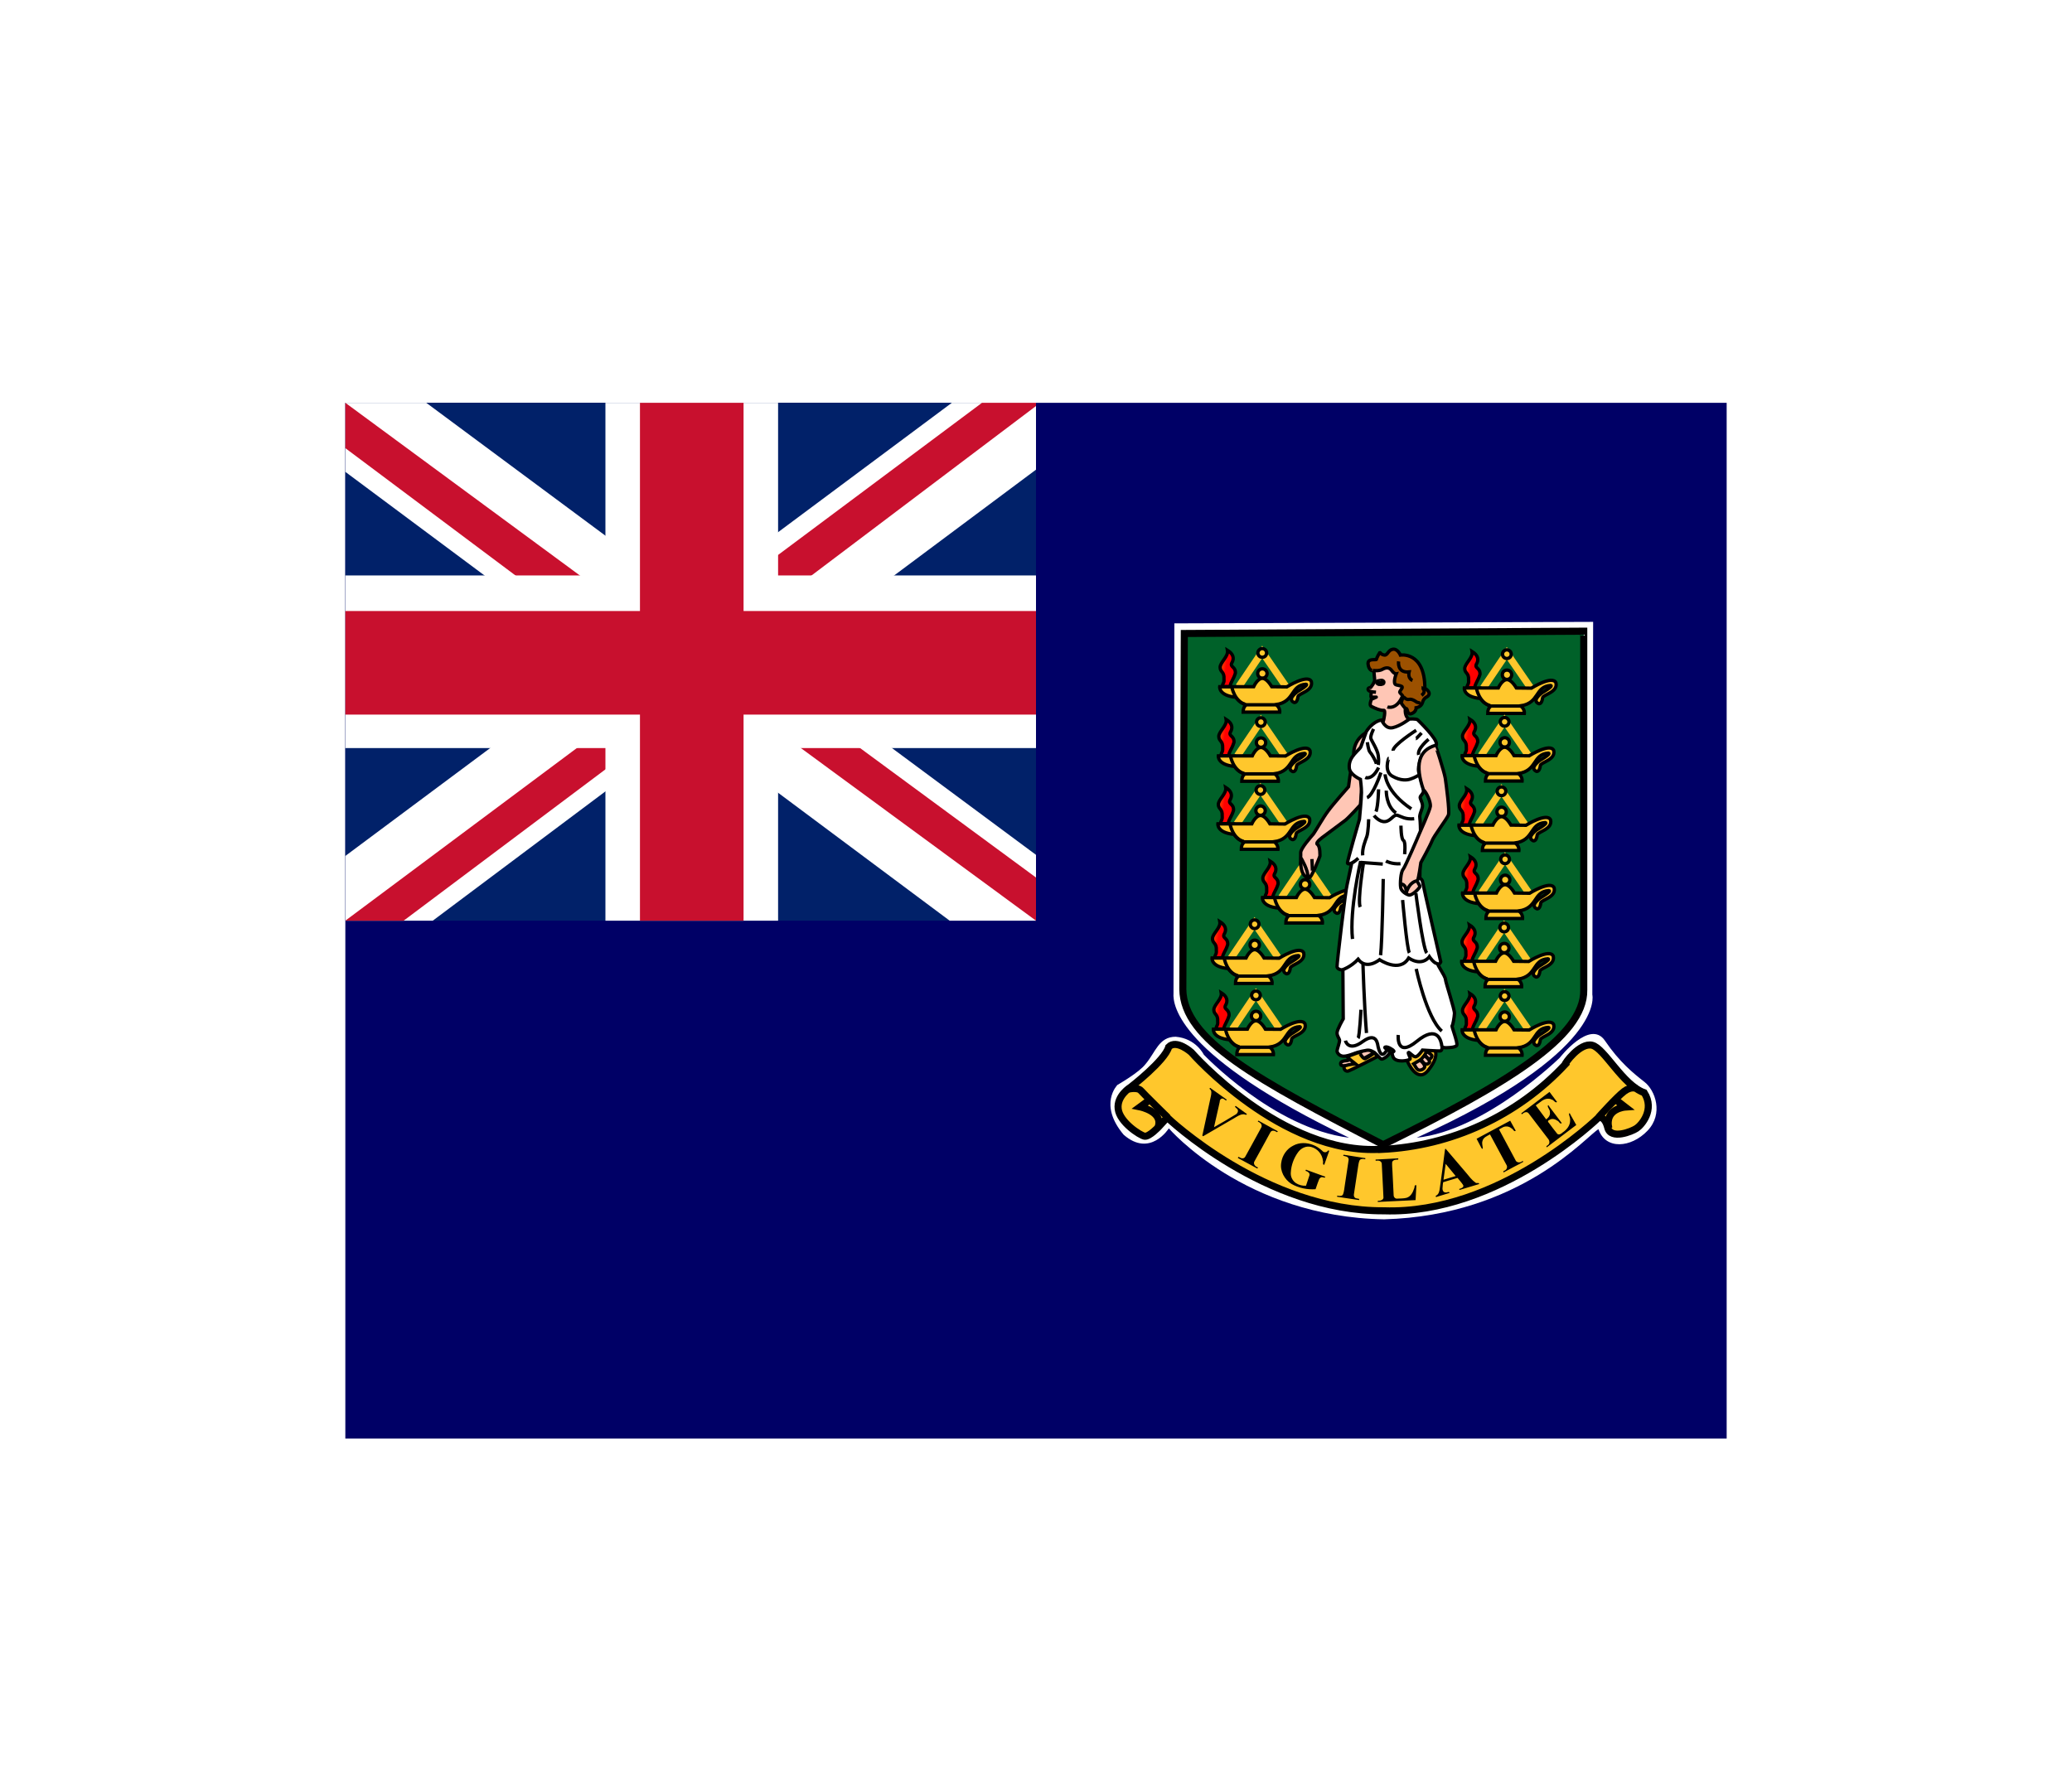 <svg width="36" height="31" viewBox="0 0 36 31" fill="none" xmlns="http://www.w3.org/2000/svg">
<g filter="url(#filter0_d_336_33274)">
<g clip-path="url(#clip0_336_33274)">
<path d="M6 3H30V21H6V3Z" fill="#000066"/>
<path d="M6 3H18V12H6V3Z" fill="#012169"/>
<path d="M7.406 3L11.981 6.394L16.538 3H18V4.162L13.5 7.519L18 10.856V12H16.5L12 8.644L7.519 12H6V10.875L10.481 7.537L6 4.2V3H7.406Z" fill="white"/>
<path d="M13.95 8.269L18 11.25V12L12.919 8.269H13.95ZM10.5 8.644L10.613 9.3L7.013 12H6L10.5 8.644ZM18 3V3.056L13.331 6.581L13.369 5.756L17.062 3H18ZM6 3L10.481 6.3H9.356L6 3.788V3Z" fill="#C8102E"/>
<path d="M10.519 3V12H13.519V3H10.519ZM6 6V9H18V6H6Z" fill="white"/>
<path d="M6 6.619V8.419H18V6.619H6ZM11.119 3V12H12.919V3H11.119Z" fill="#C8102E"/>
<path d="M20.404 6.833L27.68 6.807L27.666 13.287C27.666 13.287 27.922 14.275 24.614 15.772C25.803 15.65 27.099 14.383 27.099 14.383C27.099 14.383 27.625 13.706 27.884 14.084C28.14 14.461 28.381 14.653 28.57 14.801C28.759 14.947 28.907 15.354 28.625 15.65C28.34 15.949 27.895 15.987 27.773 15.624C27.584 15.72 26.425 17.123 24.048 17.19C21.63 17.15 20.308 15.609 20.308 15.609C20.308 15.609 19.985 16.124 19.523 15.72C19.078 15.191 19.415 14.854 19.415 14.854C19.415 14.854 19.793 14.639 19.904 14.491C20.078 14.287 20.133 14.017 20.427 14.017C20.781 14.046 20.915 14.328 20.915 14.328C20.915 14.328 22.13 15.609 23.44 15.772C20.485 14.354 20.374 13.476 20.389 13.261L20.404 6.836V6.833Z" fill="white"/>
<path d="M20.577 7.009L27.517 6.969V13.205C27.531 14.019 26.165 14.841 24.032 15.893C21.832 14.76 20.562 14.071 20.551 13.191L20.577 7.009V7.009Z" fill="#006129" stroke="black" stroke-width="0.123"/>
<path d="M21.523 7.932L21.93 7.33L22.346 7.935" stroke="#FFC72C" stroke-width="0.123"/>
<path d="M22.015 7.704C22.015 7.726 22.006 7.747 21.991 7.762C21.975 7.777 21.955 7.786 21.933 7.786C21.911 7.786 21.891 7.777 21.875 7.762C21.86 7.747 21.852 7.726 21.852 7.704C21.852 7.683 21.86 7.662 21.875 7.647C21.891 7.632 21.911 7.623 21.933 7.623C21.955 7.623 21.975 7.632 21.991 7.647C22.006 7.662 22.015 7.683 22.015 7.704V7.704Z" fill="#FFC72C" stroke="black" stroke-width="0.058"/>
<path d="M21.599 8.376H22.235C22.235 8.376 22.244 8.295 22.168 8.245C22.502 8.199 22.415 7.908 22.691 7.891C22.749 7.899 22.546 8.016 22.546 8.016C22.546 8.016 22.38 8.132 22.459 8.193C22.517 8.242 22.546 8.164 22.552 8.106C22.561 8.048 22.822 8.01 22.784 7.844C22.723 7.708 22.357 7.937 22.357 7.937L22.096 7.934C22.078 7.905 22.008 7.789 21.933 7.789C21.846 7.789 21.782 7.934 21.782 7.934H21.192C21.192 7.934 21.171 8.088 21.471 8.117C21.538 8.205 21.59 8.228 21.651 8.251C21.61 8.283 21.599 8.324 21.599 8.376V8.376ZM21.645 8.248H22.174Z" fill="#FFC72C"/>
<path d="M21.645 8.248H22.174M21.599 8.376H22.235C22.235 8.376 22.244 8.295 22.168 8.245C22.502 8.199 22.415 7.908 22.691 7.891C22.749 7.899 22.546 8.016 22.546 8.016C22.546 8.016 22.38 8.132 22.459 8.193C22.517 8.242 22.546 8.164 22.552 8.106C22.561 8.048 22.822 8.01 22.784 7.844C22.723 7.708 22.357 7.937 22.357 7.937L22.096 7.934C22.078 7.905 22.008 7.789 21.933 7.789C21.846 7.789 21.782 7.934 21.782 7.934H21.192C21.192 7.934 21.171 8.088 21.471 8.117C21.538 8.205 21.59 8.228 21.651 8.251C21.61 8.283 21.599 8.324 21.599 8.376V8.376Z" stroke="black" stroke-width="0.058"/>
<path d="M21.402 7.938C21.402 7.938 21.443 8.185 21.641 8.243Z" fill="#FFC72C"/>
<path d="M21.402 7.938C21.402 7.938 21.443 8.185 21.641 8.243" stroke="black" stroke-width="0.058"/>
<path d="M21.371 7.931C21.388 7.838 21.426 7.821 21.464 7.699C21.47 7.583 21.371 7.597 21.4 7.525C21.452 7.44 21.426 7.362 21.327 7.301C21.347 7.408 21.199 7.51 21.199 7.597C21.199 7.684 21.275 7.667 21.266 7.801C21.272 7.876 21.246 7.859 21.237 7.931H21.371Z" fill="url(#paint0_linear_336_33274)" stroke="black" stroke-width="0.058"/>
<path d="M22.007 7.347C22.007 7.367 21.999 7.386 21.985 7.401C21.97 7.415 21.951 7.423 21.931 7.423C21.911 7.423 21.892 7.415 21.878 7.401C21.863 7.386 21.855 7.367 21.855 7.347C21.855 7.327 21.863 7.308 21.878 7.294C21.892 7.279 21.911 7.271 21.931 7.271C21.951 7.271 21.97 7.279 21.985 7.294C21.999 7.308 22.007 7.327 22.007 7.347V7.347Z" fill="#FFC72C" stroke="black" stroke-width="0.058"/>
<path d="M21.5 9.133L21.907 8.531L22.322 9.136" stroke="#FFC72C" stroke-width="0.123"/>
<path d="M21.991 8.906C21.991 8.927 21.982 8.948 21.967 8.963C21.952 8.979 21.931 8.987 21.91 8.987C21.888 8.987 21.867 8.979 21.852 8.963C21.837 8.948 21.828 8.927 21.828 8.906C21.828 8.884 21.837 8.863 21.852 8.848C21.867 8.833 21.888 8.824 21.91 8.824C21.931 8.824 21.952 8.833 21.967 8.848C21.982 8.863 21.991 8.884 21.991 8.906V8.906Z" fill="#FFC72C" stroke="black" stroke-width="0.058"/>
<path d="M21.575 9.577H22.212C22.212 9.577 22.22 9.496 22.145 9.447C22.479 9.4 22.392 9.109 22.668 9.092C22.726 9.101 22.523 9.217 22.523 9.217C22.523 9.217 22.357 9.333 22.435 9.394C22.494 9.444 22.523 9.365 22.528 9.307C22.537 9.249 22.799 9.211 22.761 9.045C22.7 8.909 22.334 9.138 22.334 9.138L22.072 9.136C22.055 9.106 21.985 8.99 21.909 8.99C21.822 8.99 21.758 9.136 21.758 9.136H21.168C21.168 9.136 21.148 9.29 21.447 9.319C21.514 9.406 21.566 9.429 21.627 9.452C21.587 9.484 21.575 9.525 21.575 9.577V9.577ZM21.622 9.449H22.151Z" fill="#FFC72C"/>
<path d="M21.622 9.449H22.151M21.575 9.577H22.212C22.212 9.577 22.22 9.496 22.145 9.447C22.479 9.4 22.392 9.109 22.668 9.092C22.726 9.101 22.523 9.217 22.523 9.217C22.523 9.217 22.357 9.333 22.435 9.394C22.494 9.444 22.523 9.365 22.528 9.307C22.537 9.249 22.799 9.211 22.761 9.045C22.7 8.909 22.334 9.138 22.334 9.138L22.072 9.136C22.055 9.106 21.985 8.99 21.909 8.99C21.822 8.99 21.758 9.136 21.758 9.136H21.168C21.168 9.136 21.148 9.29 21.447 9.319C21.514 9.406 21.566 9.429 21.627 9.452C21.587 9.484 21.575 9.525 21.575 9.577V9.577Z" stroke="black" stroke-width="0.058"/>
<path d="M21.379 9.139C21.379 9.139 21.42 9.386 21.617 9.444Z" fill="#FFC72C"/>
<path d="M21.379 9.139C21.379 9.139 21.42 9.386 21.617 9.444" stroke="black" stroke-width="0.058"/>
<path d="M21.347 9.133C21.365 9.04 21.402 9.022 21.44 8.9C21.446 8.784 21.347 8.798 21.376 8.726C21.429 8.641 21.402 8.563 21.304 8.502C21.324 8.609 21.176 8.711 21.176 8.798C21.176 8.886 21.251 8.868 21.243 9.002C21.248 9.077 21.222 9.06 21.214 9.133H21.347Z" fill="url(#paint1_linear_336_33274)" stroke="black" stroke-width="0.058"/>
<path d="M21.983 8.548C21.983 8.568 21.975 8.588 21.961 8.602C21.947 8.616 21.928 8.624 21.908 8.624C21.888 8.624 21.868 8.616 21.854 8.602C21.84 8.588 21.832 8.568 21.832 8.548C21.832 8.528 21.84 8.509 21.854 8.495C21.868 8.481 21.888 8.473 21.908 8.473C21.928 8.473 21.947 8.481 21.961 8.495C21.975 8.509 21.983 8.528 21.983 8.548V8.548Z" fill="#FFC72C" stroke="black" stroke-width="0.058"/>
<path d="M21.492 10.315L21.899 9.713L22.315 10.317" stroke="#FFC72C" stroke-width="0.123"/>
<path d="M21.983 10.087C21.983 10.109 21.975 10.13 21.959 10.145C21.944 10.16 21.923 10.169 21.902 10.169C21.88 10.169 21.859 10.16 21.844 10.145C21.829 10.13 21.82 10.109 21.82 10.087C21.82 10.066 21.829 10.045 21.844 10.03C21.859 10.014 21.88 10.006 21.902 10.006C21.923 10.006 21.944 10.014 21.959 10.03C21.975 10.045 21.983 10.066 21.983 10.087V10.087Z" fill="#FFC72C" stroke="black" stroke-width="0.058"/>
<path d="M21.567 10.759H22.204C22.204 10.759 22.212 10.678 22.137 10.628C22.471 10.582 22.384 10.291 22.66 10.274C22.718 10.282 22.515 10.399 22.515 10.399C22.515 10.399 22.349 10.515 22.427 10.576C22.486 10.625 22.515 10.547 22.52 10.489C22.529 10.431 22.791 10.393 22.753 10.227C22.692 10.091 22.326 10.32 22.326 10.32L22.064 10.317C22.047 10.288 21.977 10.172 21.901 10.172C21.814 10.172 21.75 10.317 21.75 10.317H21.16C21.16 10.317 21.14 10.471 21.439 10.5C21.506 10.588 21.559 10.611 21.62 10.634C21.579 10.666 21.567 10.707 21.567 10.759V10.759ZM21.614 10.631H22.143Z" fill="#FFC72C"/>
<path d="M21.614 10.631H22.143M21.567 10.759H22.204C22.204 10.759 22.212 10.678 22.137 10.628C22.471 10.582 22.384 10.291 22.66 10.274C22.718 10.282 22.515 10.399 22.515 10.399C22.515 10.399 22.349 10.515 22.427 10.576C22.486 10.625 22.515 10.547 22.52 10.489C22.529 10.431 22.791 10.393 22.753 10.227C22.692 10.091 22.326 10.32 22.326 10.32L22.064 10.317C22.047 10.288 21.977 10.172 21.901 10.172C21.814 10.172 21.75 10.317 21.75 10.317H21.16C21.16 10.317 21.14 10.471 21.439 10.5C21.506 10.588 21.559 10.611 21.62 10.634C21.579 10.666 21.567 10.707 21.567 10.759V10.759Z" stroke="black" stroke-width="0.058"/>
<path d="M21.371 10.32C21.371 10.32 21.412 10.568 21.61 10.626Z" fill="#FFC72C"/>
<path d="M21.371 10.32C21.371 10.32 21.412 10.568 21.61 10.626" stroke="black" stroke-width="0.058"/>
<path d="M21.339 10.314C21.357 10.221 21.395 10.204 21.432 10.082C21.438 9.965 21.339 9.98 21.369 9.907C21.421 9.823 21.395 9.745 21.296 9.684C21.316 9.791 21.168 9.893 21.168 9.98C21.168 10.067 21.244 10.05 21.235 10.183C21.241 10.259 21.215 10.242 21.206 10.314H21.339Z" fill="url(#paint2_linear_336_33274)" stroke="black" stroke-width="0.058"/>
<path d="M21.976 9.73C21.976 9.75 21.968 9.769 21.953 9.783C21.939 9.798 21.92 9.806 21.9 9.806C21.88 9.806 21.861 9.798 21.846 9.783C21.832 9.769 21.824 9.75 21.824 9.73C21.824 9.71 21.832 9.691 21.846 9.676C21.861 9.662 21.88 9.654 21.9 9.654C21.92 9.654 21.939 9.662 21.953 9.676C21.968 9.691 21.976 9.71 21.976 9.73V9.73Z" fill="#FFC72C" stroke="black" stroke-width="0.058"/>
<path d="M22.266 11.596L22.672 10.994L23.088 11.599" stroke="#FFC72C" stroke-width="0.123"/>
<path d="M22.757 11.369C22.757 11.39 22.748 11.411 22.733 11.426C22.718 11.441 22.697 11.45 22.675 11.45C22.654 11.45 22.633 11.441 22.618 11.426C22.602 11.411 22.594 11.39 22.594 11.369C22.594 11.347 22.602 11.326 22.618 11.311C22.633 11.296 22.654 11.287 22.675 11.287C22.697 11.287 22.718 11.296 22.733 11.311C22.748 11.326 22.757 11.347 22.757 11.369V11.369Z" fill="#FFC72C" stroke="black" stroke-width="0.058"/>
<path d="M22.341 12.04H22.977C22.977 12.04 22.986 11.959 22.91 11.909C23.245 11.863 23.157 11.572 23.433 11.555C23.492 11.564 23.288 11.68 23.288 11.68C23.288 11.68 23.122 11.796 23.201 11.857C23.259 11.906 23.288 11.828 23.294 11.77C23.303 11.712 23.564 11.674 23.526 11.508C23.465 11.372 23.099 11.601 23.099 11.601L22.838 11.598C22.82 11.569 22.75 11.453 22.675 11.453C22.588 11.453 22.524 11.598 22.524 11.598H21.934C21.934 11.598 21.913 11.752 22.213 11.781C22.28 11.869 22.332 11.892 22.393 11.915C22.352 11.947 22.341 11.988 22.341 12.04V12.04ZM22.387 11.912H22.916Z" fill="#FFC72C"/>
<path d="M22.387 11.912H22.916M22.341 12.04H22.977C22.977 12.04 22.986 11.959 22.91 11.909C23.245 11.863 23.157 11.572 23.433 11.555C23.492 11.564 23.288 11.68 23.288 11.68C23.288 11.68 23.122 11.796 23.201 11.857C23.259 11.906 23.288 11.828 23.294 11.77C23.303 11.712 23.564 11.674 23.526 11.508C23.465 11.372 23.099 11.601 23.099 11.601L22.838 11.598C22.82 11.569 22.75 11.453 22.675 11.453C22.588 11.453 22.524 11.598 22.524 11.598H21.934C21.934 11.598 21.913 11.752 22.213 11.781C22.28 11.869 22.332 11.892 22.393 11.915C22.352 11.947 22.341 11.988 22.341 12.04V12.04Z" stroke="black" stroke-width="0.058"/>
<path d="M22.145 11.602C22.145 11.602 22.185 11.849 22.383 11.907Z" fill="#FFC72C"/>
<path d="M22.145 11.602C22.145 11.602 22.185 11.849 22.383 11.907" stroke="black" stroke-width="0.058"/>
<path d="M22.113 11.595C22.13 11.502 22.168 11.485 22.206 11.363C22.212 11.247 22.113 11.261 22.142 11.189C22.194 11.104 22.168 11.026 22.069 10.965C22.09 11.072 21.941 11.174 21.941 11.261C21.941 11.348 22.017 11.331 22.008 11.465C22.014 11.54 21.988 11.523 21.979 11.595H22.113Z" fill="url(#paint3_linear_336_33274)" stroke="black" stroke-width="0.058"/>
<path d="M22.749 11.011C22.749 11.031 22.741 11.05 22.727 11.065C22.713 11.079 22.693 11.087 22.673 11.087C22.653 11.087 22.634 11.079 22.62 11.065C22.606 11.05 22.598 11.031 22.598 11.011C22.598 10.991 22.606 10.972 22.62 10.958C22.634 10.944 22.653 10.935 22.673 10.935C22.693 10.935 22.713 10.944 22.727 10.958C22.741 10.972 22.749 10.991 22.749 11.011V11.011Z" fill="#FFC72C" stroke="black" stroke-width="0.058"/>
<path d="M21.391 12.646L21.797 12.045L22.213 12.649" stroke="#FFC72C" stroke-width="0.123"/>
<path d="M21.882 12.419C21.882 12.441 21.873 12.462 21.858 12.477C21.843 12.492 21.822 12.501 21.8 12.501C21.779 12.501 21.758 12.492 21.743 12.477C21.727 12.462 21.719 12.441 21.719 12.419C21.719 12.398 21.727 12.377 21.743 12.362C21.758 12.347 21.779 12.338 21.8 12.338C21.822 12.338 21.843 12.347 21.858 12.362C21.873 12.377 21.882 12.398 21.882 12.419V12.419Z" fill="#FFC72C" stroke="black" stroke-width="0.058"/>
<path d="M21.466 13.091H22.102C22.102 13.091 22.111 13.01 22.035 12.96C22.37 12.914 22.282 12.623 22.558 12.606C22.617 12.614 22.413 12.731 22.413 12.731C22.413 12.731 22.247 12.847 22.326 12.908C22.384 12.957 22.413 12.879 22.419 12.821C22.428 12.763 22.689 12.725 22.651 12.559C22.59 12.422 22.224 12.652 22.224 12.652L21.963 12.649C21.945 12.62 21.875 12.504 21.8 12.504C21.713 12.504 21.649 12.649 21.649 12.649H21.059C21.059 12.649 21.038 12.803 21.338 12.832C21.405 12.919 21.457 12.943 21.518 12.966C21.477 12.998 21.466 13.039 21.466 13.091V13.091ZM21.512 12.963H22.041Z" fill="#FFC72C"/>
<path d="M21.512 12.963H22.041M21.466 13.091H22.102C22.102 13.091 22.111 13.01 22.035 12.96C22.37 12.914 22.282 12.623 22.558 12.606C22.617 12.614 22.413 12.731 22.413 12.731C22.413 12.731 22.247 12.847 22.326 12.908C22.384 12.957 22.413 12.879 22.419 12.821C22.428 12.763 22.689 12.725 22.651 12.559C22.59 12.422 22.224 12.652 22.224 12.652L21.963 12.649C21.945 12.62 21.875 12.504 21.8 12.504C21.713 12.504 21.649 12.649 21.649 12.649H21.059C21.059 12.649 21.038 12.803 21.338 12.832C21.405 12.919 21.457 12.943 21.518 12.966C21.477 12.998 21.466 13.039 21.466 13.091V13.091Z" stroke="black" stroke-width="0.058"/>
<path d="M21.27 12.652C21.27 12.652 21.31 12.9 21.508 12.958Z" fill="#FFC72C"/>
<path d="M21.27 12.652C21.27 12.652 21.31 12.9 21.508 12.958" stroke="black" stroke-width="0.058"/>
<path d="M21.238 12.646C21.255 12.553 21.293 12.536 21.331 12.414C21.337 12.297 21.238 12.312 21.267 12.239C21.319 12.155 21.293 12.077 21.194 12.016C21.215 12.123 21.066 12.225 21.066 12.312C21.066 12.399 21.142 12.382 21.133 12.515C21.139 12.591 21.113 12.574 21.104 12.646H21.238Z" fill="url(#paint4_linear_336_33274)" stroke="black" stroke-width="0.058"/>
<path d="M21.874 12.062C21.874 12.082 21.866 12.101 21.852 12.115C21.838 12.13 21.818 12.138 21.798 12.138C21.778 12.138 21.759 12.13 21.745 12.115C21.731 12.101 21.723 12.082 21.723 12.062C21.723 12.042 21.731 12.023 21.745 12.008C21.759 11.994 21.778 11.986 21.798 11.986C21.818 11.986 21.838 11.994 21.852 12.008C21.866 12.023 21.874 12.042 21.874 12.062V12.062Z" fill="#FFC72C" stroke="black" stroke-width="0.058"/>
<path d="M21.414 13.883L21.821 13.281L22.236 13.886" stroke="#FFC72C" stroke-width="0.123"/>
<path d="M21.905 13.656C21.905 13.677 21.896 13.698 21.881 13.713C21.866 13.729 21.845 13.737 21.824 13.737C21.802 13.737 21.781 13.729 21.766 13.713C21.751 13.698 21.742 13.677 21.742 13.656C21.742 13.634 21.751 13.613 21.766 13.598C21.781 13.583 21.802 13.574 21.824 13.574C21.845 13.574 21.866 13.583 21.881 13.598C21.896 13.613 21.905 13.634 21.905 13.656V13.656Z" fill="#FFC72C" stroke="black" stroke-width="0.058"/>
<path d="M21.489 14.327H22.126C22.126 14.327 22.134 14.246 22.059 14.197C22.393 14.15 22.306 13.859 22.582 13.842C22.64 13.851 22.437 13.967 22.437 13.967C22.437 13.967 22.271 14.083 22.349 14.144C22.407 14.194 22.437 14.115 22.442 14.057C22.451 13.999 22.713 13.961 22.675 13.796C22.614 13.659 22.248 13.888 22.248 13.888L21.986 13.886C21.969 13.857 21.899 13.74 21.823 13.74C21.736 13.74 21.672 13.886 21.672 13.886H21.082C21.082 13.886 21.062 14.04 21.361 14.069C21.428 14.156 21.48 14.179 21.541 14.202C21.501 14.234 21.489 14.275 21.489 14.327V14.327ZM21.536 14.199H22.065Z" fill="#FFC72C"/>
<path d="M21.536 14.199H22.065M21.489 14.327H22.126C22.126 14.327 22.134 14.246 22.059 14.197C22.393 14.15 22.306 13.859 22.582 13.842C22.64 13.851 22.437 13.967 22.437 13.967C22.437 13.967 22.271 14.083 22.349 14.144C22.407 14.194 22.437 14.115 22.442 14.057C22.451 13.999 22.713 13.961 22.675 13.796C22.614 13.659 22.248 13.888 22.248 13.888L21.986 13.886C21.969 13.857 21.899 13.74 21.823 13.74C21.736 13.74 21.672 13.886 21.672 13.886H21.082C21.082 13.886 21.062 14.04 21.361 14.069C21.428 14.156 21.48 14.179 21.541 14.202C21.501 14.234 21.489 14.275 21.489 14.327V14.327Z" stroke="black" stroke-width="0.058"/>
<path d="M21.293 13.889C21.293 13.889 21.334 14.136 21.532 14.194Z" fill="#FFC72C"/>
<path d="M21.293 13.889C21.293 13.889 21.334 14.136 21.532 14.194" stroke="black" stroke-width="0.058"/>
<path d="M21.261 13.883C21.279 13.79 21.317 13.772 21.354 13.65C21.36 13.534 21.261 13.548 21.29 13.476C21.343 13.391 21.317 13.313 21.218 13.252C21.238 13.36 21.09 13.461 21.09 13.548C21.09 13.636 21.165 13.618 21.157 13.752C21.163 13.827 21.136 13.81 21.128 13.883H21.261Z" fill="url(#paint5_linear_336_33274)" stroke="black" stroke-width="0.058"/>
<path d="M21.897 13.298C21.897 13.318 21.889 13.338 21.875 13.352C21.861 13.366 21.842 13.374 21.822 13.374C21.802 13.374 21.782 13.366 21.768 13.352C21.754 13.338 21.746 13.318 21.746 13.298C21.746 13.278 21.754 13.259 21.768 13.245C21.782 13.231 21.802 13.223 21.822 13.223C21.842 13.223 21.861 13.231 21.875 13.245C21.889 13.259 21.897 13.278 21.897 13.298V13.298Z" fill="#FFC72C" stroke="black" stroke-width="0.058"/>
<path d="M25.773 7.953L26.18 7.352L26.596 7.956" stroke="#FFC72C" stroke-width="0.123"/>
<path d="M26.265 7.726C26.265 7.748 26.256 7.768 26.241 7.784C26.225 7.799 26.205 7.807 26.183 7.807C26.161 7.807 26.141 7.799 26.125 7.784C26.11 7.768 26.102 7.748 26.102 7.726C26.102 7.704 26.11 7.684 26.125 7.668C26.141 7.653 26.161 7.645 26.183 7.645C26.205 7.645 26.225 7.653 26.241 7.668C26.256 7.684 26.265 7.704 26.265 7.726V7.726Z" fill="#FFC72C" stroke="black" stroke-width="0.058"/>
<path d="M25.849 8.398H26.485C26.485 8.398 26.494 8.316 26.418 8.267C26.752 8.22 26.665 7.93 26.941 7.912C26.999 7.921 26.796 8.037 26.796 8.037C26.796 8.037 26.63 8.153 26.709 8.214C26.767 8.264 26.796 8.185 26.802 8.127C26.811 8.069 27.072 8.031 27.034 7.866C26.973 7.729 26.607 7.959 26.607 7.959L26.346 7.956C26.328 7.927 26.258 7.811 26.183 7.811C26.096 7.811 26.032 7.956 26.032 7.956H25.442C25.442 7.956 25.421 8.11 25.721 8.139C25.788 8.226 25.84 8.249 25.901 8.273C25.86 8.305 25.849 8.345 25.849 8.398V8.398ZM25.895 8.27H26.424Z" fill="#FFC72C"/>
<path d="M25.895 8.27H26.424M25.849 8.398H26.485C26.485 8.398 26.494 8.316 26.418 8.267C26.752 8.22 26.665 7.93 26.941 7.912C26.999 7.921 26.796 8.037 26.796 8.037C26.796 8.037 26.63 8.153 26.709 8.214C26.767 8.264 26.796 8.185 26.802 8.127C26.811 8.069 27.072 8.031 27.034 7.866C26.973 7.729 26.607 7.959 26.607 7.959L26.346 7.956C26.328 7.927 26.258 7.811 26.183 7.811C26.096 7.811 26.032 7.956 26.032 7.956H25.442C25.442 7.956 25.421 8.11 25.721 8.139C25.788 8.226 25.84 8.249 25.901 8.273C25.86 8.305 25.849 8.345 25.849 8.398V8.398Z" stroke="black" stroke-width="0.058"/>
<path d="M25.652 7.959C25.652 7.959 25.693 8.206 25.891 8.264Z" fill="#FFC72C"/>
<path d="M25.652 7.959C25.652 7.959 25.693 8.206 25.891 8.264" stroke="black" stroke-width="0.058"/>
<path d="M25.621 7.953C25.638 7.86 25.676 7.842 25.714 7.72C25.72 7.604 25.621 7.619 25.65 7.546C25.702 7.462 25.676 7.383 25.577 7.322C25.597 7.43 25.449 7.532 25.449 7.619C25.449 7.706 25.525 7.688 25.516 7.822C25.522 7.898 25.496 7.88 25.487 7.953H25.621Z" fill="url(#paint6_linear_336_33274)" stroke="black" stroke-width="0.058"/>
<path d="M26.257 7.369C26.257 7.389 26.249 7.408 26.235 7.422C26.22 7.436 26.201 7.444 26.181 7.444C26.161 7.444 26.142 7.436 26.128 7.422C26.113 7.408 26.105 7.389 26.105 7.369C26.105 7.349 26.113 7.329 26.128 7.315C26.142 7.301 26.161 7.293 26.181 7.293C26.201 7.293 26.22 7.301 26.235 7.315C26.249 7.329 26.257 7.349 26.257 7.369V7.369Z" fill="#FFC72C" stroke="black" stroke-width="0.058"/>
<path d="M25.734 9.129L26.141 8.527L26.557 9.132" stroke="#FFC72C" stroke-width="0.123"/>
<path d="M26.225 8.902C26.225 8.923 26.217 8.944 26.201 8.959C26.186 8.975 26.166 8.983 26.144 8.983C26.122 8.983 26.102 8.975 26.086 8.959C26.071 8.944 26.062 8.923 26.062 8.902C26.062 8.88 26.071 8.859 26.086 8.844C26.102 8.829 26.122 8.82 26.144 8.82C26.166 8.82 26.186 8.829 26.201 8.844C26.217 8.859 26.225 8.88 26.225 8.902V8.902Z" fill="#FFC72C" stroke="black" stroke-width="0.058"/>
<path d="M25.809 9.573H26.446C26.446 9.573 26.455 9.492 26.379 9.443C26.713 9.396 26.626 9.105 26.902 9.088C26.96 9.097 26.757 9.213 26.757 9.213C26.757 9.213 26.591 9.329 26.67 9.39C26.728 9.44 26.757 9.361 26.763 9.303C26.771 9.245 27.033 9.207 26.995 9.042C26.934 8.905 26.568 9.135 26.568 9.135L26.306 9.132C26.289 9.103 26.219 8.986 26.144 8.986C26.056 8.986 25.993 9.132 25.993 9.132H25.403C25.403 9.132 25.382 9.286 25.682 9.315C25.748 9.402 25.801 9.425 25.862 9.448C25.821 9.48 25.809 9.521 25.809 9.573V9.573ZM25.856 9.445H26.385Z" fill="#FFC72C"/>
<path d="M25.856 9.445H26.385M25.809 9.573H26.446C26.446 9.573 26.455 9.492 26.379 9.443C26.713 9.396 26.626 9.105 26.902 9.088C26.96 9.097 26.757 9.213 26.757 9.213C26.757 9.213 26.591 9.329 26.67 9.39C26.728 9.44 26.757 9.361 26.763 9.303C26.771 9.245 27.033 9.207 26.995 9.042C26.934 8.905 26.568 9.135 26.568 9.135L26.306 9.132C26.289 9.103 26.219 8.986 26.144 8.986C26.056 8.986 25.993 9.132 25.993 9.132H25.403C25.403 9.132 25.382 9.286 25.682 9.315C25.748 9.402 25.801 9.425 25.862 9.448C25.821 9.48 25.809 9.521 25.809 9.573V9.573Z" stroke="black" stroke-width="0.058"/>
<path d="M25.613 9.135C25.613 9.135 25.654 9.382 25.852 9.44Z" fill="#FFC72C"/>
<path d="M25.613 9.135C25.613 9.135 25.654 9.382 25.852 9.44" stroke="black" stroke-width="0.058"/>
<path d="M25.582 9.129C25.599 9.036 25.637 9.018 25.675 8.896C25.68 8.78 25.582 8.794 25.611 8.722C25.663 8.638 25.637 8.559 25.538 8.498C25.558 8.606 25.41 8.707 25.41 8.794C25.41 8.882 25.486 8.864 25.477 8.998C25.483 9.073 25.457 9.056 25.448 9.129H25.582Z" fill="url(#paint7_linear_336_33274)" stroke="black" stroke-width="0.058"/>
<path d="M26.218 8.544C26.218 8.564 26.21 8.584 26.195 8.598C26.181 8.612 26.162 8.62 26.142 8.62C26.122 8.62 26.103 8.612 26.089 8.598C26.074 8.584 26.066 8.564 26.066 8.544C26.066 8.524 26.074 8.505 26.089 8.491C26.103 8.477 26.122 8.469 26.142 8.469C26.162 8.469 26.181 8.477 26.195 8.491C26.21 8.505 26.218 8.524 26.218 8.544V8.544Z" fill="#FFC72C" stroke="black" stroke-width="0.058"/>
<path d="M25.68 10.336L26.087 9.734L26.502 10.339" stroke="#FFC72C" stroke-width="0.123"/>
<path d="M26.171 10.109C26.171 10.13 26.162 10.151 26.147 10.166C26.132 10.182 26.111 10.19 26.089 10.19C26.068 10.19 26.047 10.182 26.032 10.166C26.016 10.151 26.008 10.13 26.008 10.109C26.008 10.087 26.016 10.066 26.032 10.051C26.047 10.036 26.068 10.027 26.089 10.027C26.111 10.027 26.132 10.036 26.147 10.051C26.162 10.066 26.171 10.087 26.171 10.109V10.109Z" fill="#FFC72C" stroke="black" stroke-width="0.058"/>
<path d="M25.755 10.78H26.391C26.391 10.78 26.4 10.699 26.324 10.65C26.659 10.603 26.571 10.312 26.848 10.295C26.906 10.304 26.702 10.42 26.702 10.42C26.702 10.42 26.537 10.536 26.615 10.597C26.673 10.647 26.702 10.568 26.708 10.51C26.717 10.452 26.978 10.414 26.941 10.249C26.88 10.112 26.513 10.342 26.513 10.342L26.252 10.339C26.234 10.31 26.165 10.193 26.089 10.193C26.002 10.193 25.938 10.339 25.938 10.339H25.348C25.348 10.339 25.328 10.493 25.627 10.522C25.694 10.609 25.746 10.632 25.807 10.655C25.766 10.687 25.755 10.728 25.755 10.78V10.78ZM25.801 10.652H26.33Z" fill="#FFC72C"/>
<path d="M25.801 10.652H26.33M25.755 10.78H26.391C26.391 10.78 26.4 10.699 26.324 10.65C26.659 10.603 26.571 10.312 26.848 10.295C26.906 10.304 26.702 10.42 26.702 10.42C26.702 10.42 26.537 10.536 26.615 10.597C26.673 10.647 26.702 10.568 26.708 10.51C26.717 10.452 26.978 10.414 26.941 10.249C26.88 10.112 26.513 10.342 26.513 10.342L26.252 10.339C26.234 10.31 26.165 10.193 26.089 10.193C26.002 10.193 25.938 10.339 25.938 10.339H25.348C25.348 10.339 25.328 10.493 25.627 10.522C25.694 10.609 25.746 10.632 25.807 10.655C25.766 10.687 25.755 10.728 25.755 10.78V10.78Z" stroke="black" stroke-width="0.058"/>
<path d="M25.559 10.342C25.559 10.342 25.599 10.589 25.797 10.647Z" fill="#FFC72C"/>
<path d="M25.559 10.342C25.559 10.342 25.599 10.589 25.797 10.647" stroke="black" stroke-width="0.058"/>
<path d="M25.527 10.336C25.544 10.243 25.582 10.225 25.62 10.103C25.626 9.987 25.527 10.002 25.556 9.929C25.608 9.845 25.582 9.766 25.483 9.705C25.504 9.813 25.355 9.914 25.355 10.002C25.355 10.089 25.431 10.071 25.422 10.205C25.428 10.28 25.402 10.263 25.393 10.336H25.527Z" fill="url(#paint8_linear_336_33274)" stroke="black" stroke-width="0.058"/>
<path d="M26.163 9.751C26.163 9.771 26.155 9.791 26.141 9.805C26.127 9.819 26.107 9.827 26.087 9.827C26.067 9.827 26.048 9.819 26.034 9.805C26.02 9.791 26.012 9.771 26.012 9.751C26.012 9.731 26.02 9.712 26.034 9.698C26.048 9.684 26.067 9.676 26.087 9.676C26.107 9.676 26.127 9.684 26.141 9.698C26.155 9.712 26.163 9.731 26.163 9.751V9.751Z" fill="#FFC72C" stroke="black" stroke-width="0.058"/>
<path d="M25.742 11.518L26.149 10.916L26.565 11.521" stroke="#FFC72C" stroke-width="0.123"/>
<path d="M26.233 11.29C26.233 11.312 26.225 11.333 26.209 11.348C26.194 11.363 26.173 11.372 26.152 11.372C26.13 11.372 26.109 11.363 26.094 11.348C26.079 11.333 26.07 11.312 26.07 11.29C26.07 11.269 26.079 11.248 26.094 11.233C26.109 11.218 26.13 11.209 26.152 11.209C26.173 11.209 26.194 11.218 26.209 11.233C26.225 11.248 26.233 11.269 26.233 11.29V11.29Z" fill="#FFC72C" stroke="black" stroke-width="0.058"/>
<path d="M25.817 11.962H26.454C26.454 11.962 26.462 11.881 26.387 11.831C26.721 11.785 26.634 11.494 26.91 11.477C26.968 11.485 26.765 11.602 26.765 11.602C26.765 11.602 26.599 11.718 26.677 11.779C26.736 11.828 26.765 11.75 26.77 11.692C26.779 11.634 27.041 11.596 27.003 11.43C26.942 11.294 26.576 11.523 26.576 11.523L26.314 11.52C26.297 11.491 26.227 11.375 26.151 11.375C26.064 11.375 26 11.52 26 11.52H25.41C25.41 11.52 25.39 11.674 25.689 11.703C25.756 11.791 25.809 11.814 25.87 11.837C25.829 11.869 25.817 11.91 25.817 11.962V11.962ZM25.864 11.834H26.393Z" fill="#FFC72C"/>
<path d="M25.864 11.834H26.393M25.817 11.962H26.454C26.454 11.962 26.462 11.881 26.387 11.831C26.721 11.785 26.634 11.494 26.91 11.477C26.968 11.485 26.765 11.602 26.765 11.602C26.765 11.602 26.599 11.718 26.677 11.779C26.736 11.828 26.765 11.75 26.77 11.692C26.779 11.634 27.041 11.596 27.003 11.43C26.942 11.294 26.576 11.523 26.576 11.523L26.314 11.52C26.297 11.491 26.227 11.375 26.151 11.375C26.064 11.375 26 11.52 26 11.52H25.41C25.41 11.52 25.39 11.674 25.689 11.703C25.756 11.791 25.809 11.814 25.87 11.837C25.829 11.869 25.817 11.91 25.817 11.962V11.962Z" stroke="black" stroke-width="0.058"/>
<path d="M25.621 11.523C25.621 11.523 25.662 11.771 25.86 11.829Z" fill="#FFC72C"/>
<path d="M25.621 11.523C25.621 11.523 25.662 11.771 25.86 11.829" stroke="black" stroke-width="0.058"/>
<path d="M25.589 11.517C25.607 11.424 25.645 11.407 25.682 11.285C25.688 11.169 25.589 11.183 25.619 11.111C25.671 11.026 25.645 10.948 25.546 10.887C25.566 10.994 25.418 11.096 25.418 11.183C25.418 11.27 25.494 11.253 25.485 11.387C25.491 11.462 25.465 11.445 25.456 11.517H25.589Z" fill="url(#paint9_linear_336_33274)" stroke="black" stroke-width="0.058"/>
<path d="M26.226 10.933C26.226 10.953 26.218 10.972 26.203 10.986C26.189 11.001 26.17 11.009 26.15 11.009C26.13 11.009 26.111 11.001 26.096 10.986C26.082 10.972 26.074 10.953 26.074 10.933C26.074 10.913 26.082 10.894 26.096 10.88C26.111 10.865 26.13 10.857 26.15 10.857C26.17 10.857 26.189 10.865 26.203 10.88C26.218 10.894 26.226 10.913 26.226 10.933V10.933Z" fill="#FFC72C" stroke="black" stroke-width="0.058"/>
<path d="M25.727 12.703L26.133 12.102L26.549 12.706" stroke="#FFC72C" stroke-width="0.123"/>
<path d="M26.218 12.476C26.218 12.498 26.209 12.518 26.194 12.534C26.178 12.549 26.158 12.557 26.136 12.557C26.114 12.557 26.094 12.549 26.078 12.534C26.063 12.518 26.055 12.498 26.055 12.476C26.055 12.454 26.063 12.434 26.078 12.418C26.094 12.403 26.114 12.395 26.136 12.395C26.158 12.395 26.178 12.403 26.194 12.418C26.209 12.434 26.218 12.454 26.218 12.476V12.476Z" fill="#FFC72C" stroke="black" stroke-width="0.058"/>
<path d="M25.802 13.148H26.438C26.438 13.148 26.447 13.066 26.371 13.017C26.706 12.97 26.618 12.68 26.894 12.662C26.953 12.671 26.749 12.787 26.749 12.787C26.749 12.787 26.583 12.903 26.662 12.964C26.72 13.014 26.749 12.935 26.755 12.877C26.764 12.819 27.025 12.781 26.987 12.616C26.926 12.479 26.56 12.709 26.56 12.709L26.299 12.706C26.281 12.677 26.211 12.56 26.136 12.56C26.049 12.56 25.985 12.706 25.985 12.706H25.395C25.395 12.706 25.375 12.86 25.674 12.889C25.741 12.976 25.793 12.999 25.854 13.023C25.813 13.055 25.802 13.095 25.802 13.148V13.148ZM25.848 13.02H26.377Z" fill="#FFC72C"/>
<path d="M25.848 13.02H26.377M25.802 13.148H26.438C26.438 13.148 26.447 13.066 26.371 13.017C26.706 12.97 26.618 12.68 26.894 12.662C26.953 12.671 26.749 12.787 26.749 12.787C26.749 12.787 26.583 12.903 26.662 12.964C26.72 13.014 26.749 12.935 26.755 12.877C26.764 12.819 27.025 12.781 26.987 12.616C26.926 12.479 26.56 12.709 26.56 12.709L26.299 12.706C26.281 12.677 26.211 12.56 26.136 12.56C26.049 12.56 25.985 12.706 25.985 12.706H25.395C25.395 12.706 25.375 12.86 25.674 12.889C25.741 12.976 25.793 12.999 25.854 13.023C25.813 13.055 25.802 13.095 25.802 13.148V13.148Z" stroke="black" stroke-width="0.058"/>
<path d="M25.605 12.709C25.605 12.709 25.646 12.956 25.844 13.014Z" fill="#FFC72C"/>
<path d="M25.605 12.709C25.605 12.709 25.646 12.956 25.844 13.014" stroke="black" stroke-width="0.058"/>
<path d="M25.574 12.703C25.591 12.61 25.629 12.592 25.667 12.47C25.673 12.354 25.574 12.369 25.603 12.296C25.655 12.212 25.629 12.133 25.53 12.072C25.551 12.18 25.402 12.281 25.402 12.369C25.402 12.456 25.478 12.438 25.469 12.572C25.475 12.648 25.449 12.63 25.44 12.703H25.574Z" fill="url(#paint10_linear_336_33274)" stroke="black" stroke-width="0.058"/>
<path d="M26.21 12.119C26.21 12.139 26.202 12.158 26.188 12.172C26.174 12.186 26.154 12.194 26.134 12.194C26.114 12.194 26.095 12.186 26.081 12.172C26.067 12.158 26.059 12.139 26.059 12.119C26.059 12.098 26.067 12.079 26.081 12.065C26.095 12.051 26.114 12.043 26.134 12.043C26.154 12.043 26.174 12.051 26.188 12.065C26.202 12.079 26.21 12.098 26.21 12.119V12.119Z" fill="#FFC72C" stroke="black" stroke-width="0.058"/>
<path d="M25.734 13.895L26.141 13.293L26.557 13.897" stroke="#FFC72C" stroke-width="0.123"/>
<path d="M26.225 13.667C26.225 13.689 26.217 13.71 26.201 13.725C26.186 13.74 26.166 13.749 26.144 13.749C26.122 13.749 26.102 13.74 26.086 13.725C26.071 13.71 26.062 13.689 26.062 13.667C26.062 13.646 26.071 13.625 26.086 13.61C26.102 13.595 26.122 13.586 26.144 13.586C26.166 13.586 26.186 13.595 26.201 13.61C26.217 13.625 26.225 13.646 26.225 13.667V13.667Z" fill="#FFC72C" stroke="black" stroke-width="0.058"/>
<path d="M25.809 14.339H26.446C26.446 14.339 26.455 14.258 26.379 14.208C26.713 14.162 26.626 13.871 26.902 13.854C26.96 13.862 26.757 13.979 26.757 13.979C26.757 13.979 26.591 14.095 26.67 14.156C26.728 14.205 26.757 14.127 26.763 14.069C26.771 14.011 27.033 13.973 26.995 13.807C26.934 13.671 26.568 13.9 26.568 13.9L26.306 13.897C26.289 13.868 26.219 13.752 26.144 13.752C26.056 13.752 25.993 13.897 25.993 13.897H25.403C25.403 13.897 25.382 14.051 25.682 14.08C25.748 14.168 25.801 14.191 25.862 14.214C25.821 14.246 25.809 14.287 25.809 14.339V14.339ZM25.856 14.211H26.385Z" fill="#FFC72C"/>
<path d="M25.856 14.211H26.385M25.809 14.339H26.446C26.446 14.339 26.455 14.258 26.379 14.208C26.713 14.162 26.626 13.871 26.902 13.854C26.96 13.862 26.757 13.979 26.757 13.979C26.757 13.979 26.591 14.095 26.67 14.156C26.728 14.205 26.757 14.127 26.763 14.069C26.771 14.011 27.033 13.973 26.995 13.807C26.934 13.671 26.568 13.9 26.568 13.9L26.306 13.897C26.289 13.868 26.219 13.752 26.144 13.752C26.056 13.752 25.993 13.897 25.993 13.897H25.403C25.403 13.897 25.382 14.051 25.682 14.08C25.748 14.168 25.801 14.191 25.862 14.214C25.821 14.246 25.809 14.287 25.809 14.339V14.339Z" stroke="black" stroke-width="0.058"/>
<path d="M25.613 13.9C25.613 13.9 25.654 14.148 25.852 14.206Z" fill="#FFC72C"/>
<path d="M25.613 13.9C25.613 13.9 25.654 14.148 25.852 14.206" stroke="black" stroke-width="0.058"/>
<path d="M25.582 13.894C25.599 13.801 25.637 13.784 25.675 13.662C25.68 13.546 25.582 13.56 25.611 13.487C25.663 13.403 25.637 13.325 25.538 13.264C25.558 13.371 25.41 13.473 25.41 13.56C25.41 13.647 25.486 13.63 25.477 13.764C25.483 13.839 25.457 13.822 25.448 13.894H25.582Z" fill="url(#paint11_linear_336_33274)" stroke="black" stroke-width="0.058"/>
<path d="M26.218 13.31C26.218 13.33 26.21 13.349 26.195 13.364C26.181 13.378 26.162 13.386 26.142 13.386C26.122 13.386 26.103 13.378 26.089 13.364C26.074 13.349 26.066 13.33 26.066 13.31C26.066 13.29 26.074 13.271 26.089 13.257C26.103 13.242 26.122 13.234 26.142 13.234C26.162 13.234 26.181 13.242 26.195 13.257C26.21 13.271 26.218 13.29 26.218 13.31V13.31Z" fill="#FFC72C" stroke="black" stroke-width="0.058"/>
<path d="M24.459 14.456C24.459 14.456 24.625 14.839 24.814 14.601C25.003 14.368 24.936 14.267 24.936 14.267L24.512 14.037L24.387 14.299L24.459 14.456V14.456Z" fill="#FFC72C" stroke="black" stroke-width="0.058"/>
<path d="M24.825 14.406C24.825 14.406 24.854 14.409 24.875 14.368C24.898 14.328 24.825 14.31 24.79 14.264L24.755 14.336L24.825 14.406ZM23.866 14.301L23.494 14.505C23.494 14.505 23.308 14.543 23.297 14.505C23.282 14.47 23.299 14.438 23.398 14.432C23.494 14.429 23.756 14.188 23.756 14.188L23.866 14.304V14.301ZM23.872 7.678L23.884 7.812C23.889 7.858 23.811 7.957 23.808 7.951C23.802 7.946 23.764 7.957 23.77 7.983C23.773 8.012 23.828 8.021 23.828 8.021C23.828 8.021 23.808 8.117 23.828 8.123C23.852 8.126 23.77 8.245 23.828 8.277C23.889 8.309 23.991 8.352 24.038 8.344C24.084 8.332 24.038 8.521 24.038 8.521L23.907 8.797L24.616 8.724L24.471 8.492C24.471 8.492 24.401 8.443 24.418 8.309C24.439 8.178 24.41 7.574 24.41 7.574L23.904 7.504L23.872 7.678V7.678ZM23.741 8.73C23.741 8.73 23.512 8.835 23.52 9.12C23.462 9.396 23.43 9.672 23.43 9.672C23.43 9.672 23.157 9.98 23.076 10.093C22.991 10.204 22.866 10.428 22.823 10.489C22.776 10.547 22.596 10.744 22.599 10.82C22.605 10.893 22.558 11.221 22.738 11.256C22.785 11.276 22.933 10.878 22.933 10.878C22.933 10.878 22.942 10.709 22.89 10.675C22.84 10.645 23 10.535 23 10.535L23.378 10.253C23.448 10.195 23.637 9.986 23.637 9.986L23.741 8.73V8.73Z" fill="#FFC6B5" stroke="black" stroke-width="0.058"/>
<path d="M24.006 8.512C24.006 8.512 24.065 8.675 24.198 8.646C24.332 8.617 24.489 8.495 24.489 8.495C24.489 8.495 24.614 8.489 24.631 8.509C24.649 8.527 24.968 8.835 24.957 8.931C24.948 9.03 24.811 9.001 24.759 9.065C24.71 9.128 24.625 9.291 24.649 9.413C24.672 9.529 24.742 9.686 24.733 9.747C24.724 9.806 24.675 9.826 24.675 9.858C24.675 9.887 24.715 9.945 24.715 10.003C24.715 10.064 24.657 10.151 24.669 10.212C24.678 10.271 24.681 10.445 24.681 10.445L24.669 11.259C24.669 11.259 24.715 11.285 24.718 11.331C24.724 11.375 25.032 12.715 25.032 12.715C25.032 12.715 25.018 12.758 24.986 12.752C24.954 12.747 25.111 12.959 25.114 13.02C25.119 13.078 25.276 13.549 25.271 13.613C25.268 13.677 25.242 13.822 25.23 13.825C25.215 13.831 25.332 14.121 25.311 14.165C25.294 14.211 25.108 14.208 25.108 14.208L25.056 14.197C25.056 14.197 25.058 14.258 25.024 14.264C24.986 14.267 24.715 14.249 24.715 14.249C24.715 14.249 24.637 14.368 24.591 14.365C24.544 14.36 24.483 14.278 24.471 14.29C24.457 14.304 24.512 14.383 24.5 14.406C24.483 14.429 24.251 14.479 24.204 14.368C24.158 14.258 24.233 14.287 24.216 14.264C24.204 14.24 24.099 14.179 24.065 14.197C24.035 14.217 24.149 14.243 24.143 14.29C24.14 14.336 24.041 14.406 24.006 14.406C23.969 14.406 23.881 14.235 23.751 14.252C23.623 14.272 23.541 14.304 23.541 14.304C23.541 14.304 23.387 14.368 23.323 14.354C23.26 14.342 23.23 14.29 23.23 14.264C23.23 14.235 23.277 14.115 23.274 14.078C23.268 14.043 23.23 14.005 23.23 13.95C23.23 13.892 23.338 13.706 23.338 13.706L23.332 12.857C23.332 12.857 23.236 12.857 23.23 12.799C23.228 12.741 23.379 11.459 23.405 11.375L23.486 10.997C23.486 10.997 23.416 11.032 23.411 10.997C23.408 10.968 23.62 10.236 23.62 10.236C23.62 10.236 23.655 9.87 23.655 9.774C23.655 9.678 23.637 9.544 23.637 9.544C23.637 9.544 23.448 9.463 23.443 9.341C23.425 9.146 23.623 9.038 23.646 8.974L23.739 8.713C23.739 8.713 23.841 8.539 24.006 8.512V8.512Z" fill="white" stroke="black" stroke-width="0.058"/>
<path d="M23.936 14.36C23.936 14.36 23.488 14.592 23.424 14.613C23.36 14.63 23.32 14.534 23.384 14.517C23.448 14.496 23.549 14.488 23.549 14.488C23.549 14.488 23.398 14.368 23.404 14.363L23.613 14.287C23.619 14.287 23.677 14.403 23.718 14.398C23.776 14.37 23.83 14.335 23.881 14.296L23.936 14.36V14.36Z" fill="#FFC72C" stroke="black" stroke-width="0.058"/>
<path d="M24.562 14.488C24.606 14.543 24.621 14.636 24.72 14.581C24.816 14.526 24.67 14.424 24.67 14.424L24.562 14.488Z" fill="#FFC6B5" stroke="black" stroke-width="0.058"/>
<path d="M24.742 14.478C24.742 14.478 24.788 14.515 24.829 14.472C24.87 14.431 24.748 14.344 24.748 14.344L24.687 14.414L24.742 14.478ZM24.939 8.953C24.945 8.953 25.091 9.406 25.111 9.523C25.128 9.639 25.189 10.098 25.166 10.162C25.143 10.226 24.908 10.534 24.881 10.613C24.852 10.691 24.687 10.99 24.687 10.99C24.687 10.99 24.646 11.287 24.629 11.298C24.608 11.313 24.675 11.386 24.669 11.409C24.661 11.438 24.536 11.566 24.48 11.554C24.422 11.54 24.335 11.476 24.335 11.415C24.326 11.357 24.335 11.156 24.379 11.107C24.419 11.054 24.637 10.546 24.649 10.514C24.663 10.479 24.846 10.078 24.852 10.011C24.858 9.941 24.794 9.781 24.73 9.723C24.585 9.296 24.643 9.04 24.939 8.953V8.953Z" fill="#FFC6B5" stroke="black" stroke-width="0.058"/>
<path d="M23.855 7.652C23.855 7.652 23.959 7.666 24.015 7.634C24.07 7.602 24.134 7.588 24.18 7.652C24.227 7.716 24.259 7.71 24.259 7.71C24.259 7.71 24.189 7.884 24.259 7.902C24.326 7.919 24.36 7.919 24.363 7.942C24.369 7.965 24.305 8.015 24.323 8.038C24.34 8.061 24.372 8.088 24.378 8.108C24.381 8.125 24.337 8.204 24.349 8.224C24.363 8.242 24.407 8.314 24.433 8.314C24.462 8.314 24.442 8.43 24.526 8.401C24.607 8.372 24.605 8.3 24.605 8.3C24.605 8.3 24.692 8.288 24.715 8.21C24.735 8.131 24.791 8.111 24.791 8.111C24.791 8.111 24.901 8.053 24.756 7.96C24.756 7.314 24.331 7.384 24.331 7.384C24.331 7.384 24.282 7.268 24.198 7.283C24.116 7.297 24.11 7.393 24.052 7.384C23.991 7.375 23.977 7.335 23.974 7.338C23.968 7.344 23.916 7.437 23.916 7.457C23.916 7.48 23.756 7.428 23.77 7.544C23.785 7.666 23.863 7.66 23.858 7.652H23.855Z" fill="#9C5100" stroke="black" stroke-width="0.058"/>
<path d="M24.606 8.691C24.606 8.691 24.196 8.953 24.205 9.046M24.699 8.738C24.699 8.738 24.606 8.839 24.6 8.839M24.821 8.848C24.821 8.848 24.617 9.014 24.649 9.118M23.865 8.668C23.865 8.668 23.804 8.793 23.818 8.834C23.83 8.874 23.934 9.031 23.946 9.127C23.961 9.226 23.946 9.293 23.946 9.293M23.757 8.898C23.757 8.898 23.775 9.043 23.804 9.072C23.833 9.101 23.905 9.226 23.914 9.275M23.72 9.511C23.72 9.511 23.841 9.569 23.952 9.339M24.129 9.179C24.126 9.179 24.042 9.403 24.19 9.488C24.336 9.572 24.449 9.56 24.51 9.537C24.577 9.517 24.646 9.473 24.646 9.473M24.065 9.456C24.065 9.456 24.074 9.758 24.521 10.057M24.086 9.74C24.086 9.74 24.08 10.008 24.254 10.127M23.993 9.426C23.993 9.426 23.859 9.825 23.751 9.862M23.952 9.717C23.952 9.717 23.946 10.002 23.908 10.104M23.873 10.173C23.873 10.173 23.964 10.29 24.065 10.278C24.167 10.269 24.211 10.15 24.277 10.168C24.347 10.188 24.411 10.243 24.571 10.229M24.341 10.348C24.341 10.348 24.341 10.583 24.385 10.606C24.426 10.63 24.405 10.845 24.405 10.845M23.78 10.237C23.78 10.237 23.775 10.458 23.748 10.537C23.72 10.615 23.664 10.749 23.676 10.865M23.499 10.993C23.522 10.984 23.6 10.914 23.6 10.914M23.641 10.964C23.641 10.964 23.443 11.812 23.499 12.318M23.688 11.007C23.688 11.007 23.586 11.641 23.632 11.763M23.638 10.987L24.025 11.016M24.08 10.964C24.08 10.964 24.184 11.022 24.333 11.01M24.033 11.275C24.033 11.275 24.016 12.359 23.987 12.6M24.6 11.522C24.6 11.522 24.719 12.475 24.789 12.562M24.37 11.641C24.37 11.641 24.443 12.484 24.487 12.559M23.324 12.853C23.324 12.853 23.47 12.806 23.597 12.67C23.743 12.867 23.969 12.678 23.969 12.678C23.969 12.678 24.318 12.917 24.475 12.649C24.716 12.806 24.835 12.626 24.835 12.626C24.835 12.626 24.923 12.76 24.986 12.745M24.606 12.838C24.606 12.838 24.783 13.681 25.05 13.919" stroke="black" stroke-width="0.058"/>
<path d="M23.681 12.751C23.681 12.751 23.701 13.455 23.742 13.952M23.646 13.548C23.646 13.548 23.623 14.007 23.596 14.042M23.376 14.085C23.376 14.085 23.425 14.286 23.678 14.1C23.931 13.917 23.936 14.169 23.945 14.196C23.954 14.225 23.995 14.422 24.09 14.257M24.294 13.986C24.294 13.986 24.253 14.393 24.616 14.097C24.98 13.798 25.041 14.091 25.052 14.184M24.3 7.494C24.3 7.494 24.268 7.698 24.483 7.677C24.454 7.791 24.541 7.825 24.541 7.825M24.698 7.95C24.704 7.95 24.797 8.009 24.698 8.084M24.387 8.11C24.387 8.11 24.433 8.168 24.483 8.154C24.535 8.139 24.616 8.203 24.616 8.203C24.616 8.203 24.686 8.226 24.695 8.212M24.105 8.285C24.105 8.285 24.262 8.346 24.367 8.099M23.817 8.023L23.907 8.029M22.794 10.929L22.803 11.13M22.605 10.912C22.605 10.912 22.736 11.13 22.722 11.243" stroke="black" stroke-width="0.058"/>
<path d="M23.828 8.115H23.912L23.84 8.147M24.34 11.364C24.34 11.364 24.436 11.353 24.433 11.515C24.494 11.312 24.619 11.309 24.619 11.309" stroke="black" stroke-width="0.058" stroke-linejoin="round"/>
<path d="M23.945 7.858C23.96 7.858 24.009 7.841 24.018 7.855C24.03 7.867 23.963 7.879 23.945 7.858Z" stroke="black" stroke-width="0.11" stroke-linejoin="round"/>
<path d="M24.005 15.975C25.218 15.918 26.361 15.389 27.191 14.502C27.179 14.49 27.449 14.112 27.664 14.165C27.879 14.22 28.19 14.854 28.568 14.99C28.757 15.287 28.516 15.557 28.434 15.609C28.353 15.664 27.987 15.812 27.934 15.597C27.879 15.38 27.772 15.423 27.772 15.423C27.772 15.423 26.043 17.109 24.046 17.042C21.983 17.053 20.28 15.42 20.28 15.42L20.131 15.583C20.131 15.583 19.969 15.757 19.887 15.746C19.806 15.731 19.454 15.502 19.428 15.272C19.399 15.042 19.643 14.894 19.643 14.894C19.643 14.894 20.239 14.435 20.306 14.194C20.442 14.057 20.698 14.287 20.698 14.287C20.698 14.287 22.265 16.083 24.005 15.972V15.975Z" fill="#FFC72C" stroke="black" stroke-width="0.123"/>
<path d="M19.605 14.928C19.605 14.928 19.765 14.888 19.823 14.954C19.882 15.021 20.288 15.419 20.288 15.419" stroke="black" stroke-width="0.123"/>
<path d="M19.971 15.117L19.809 15.236C19.809 15.236 20.215 15.318 20.122 15.585M28.422 14.916C28.422 14.916 28.344 14.873 28.219 14.966C28.091 15.062 27.774 15.416 27.774 15.416" stroke="black" stroke-width="0.123"/>
<path d="M28.063 15.105L28.237 15.239C28.237 15.239 27.874 15.265 27.953 15.608" stroke="black" stroke-width="0.123"/>
<path d="M21.665 15.36C21.654 15.389 21.625 15.36 21.601 15.365C21.543 15.365 21.491 15.406 21.439 15.435L20.904 15.746C20.886 15.74 20.889 15.726 20.895 15.711L21.04 15.043C21.046 15.005 21.058 14.956 21.02 14.927C21.006 14.915 21.029 14.895 21.04 14.915L21.314 15.11C21.305 15.136 21.288 15.115 21.273 15.107C21.235 15.069 21.189 15.104 21.192 15.15L21.093 15.589C21.215 15.519 21.337 15.45 21.459 15.374C21.5 15.357 21.532 15.299 21.488 15.264C21.471 15.252 21.442 15.226 21.471 15.22L21.665 15.36V15.36ZM21.857 16.29C21.851 16.307 21.843 16.31 21.828 16.298L21.508 16.124C21.511 16.104 21.52 16.101 21.535 16.112C21.564 16.133 21.61 16.141 21.633 16.106L21.75 15.894L21.912 15.598C21.936 15.56 21.909 15.517 21.875 15.502C21.863 15.496 21.845 15.49 21.86 15.479C21.866 15.47 21.883 15.487 21.892 15.49L22.2 15.659C22.197 15.676 22.188 15.679 22.174 15.668C22.145 15.647 22.098 15.639 22.075 15.673L21.959 15.886L21.796 16.182C21.773 16.217 21.799 16.263 21.834 16.278L21.857 16.29ZM23.095 15.999L23.008 16.243C22.97 16.24 22.996 16.194 22.985 16.17C22.979 16.115 22.956 16.062 22.92 16.02C22.884 15.977 22.835 15.947 22.781 15.932C22.694 15.909 22.607 15.952 22.555 16.022C22.479 16.125 22.434 16.249 22.427 16.377C22.424 16.413 22.431 16.45 22.448 16.483C22.464 16.515 22.489 16.543 22.52 16.563C22.571 16.595 22.631 16.61 22.691 16.606L22.752 16.423C22.761 16.383 22.717 16.356 22.685 16.348C22.68 16.336 22.691 16.319 22.706 16.333L23.025 16.449C23.025 16.487 22.979 16.444 22.953 16.461C22.915 16.476 22.912 16.522 22.895 16.557L22.857 16.667C22.712 16.676 22.566 16.647 22.438 16.574C22.319 16.499 22.235 16.351 22.261 16.205C22.278 16.08 22.357 15.964 22.47 15.909C22.575 15.851 22.703 15.854 22.813 15.897C22.871 15.918 22.924 15.955 22.97 15.996C22.999 16.034 23.052 16.034 23.075 15.993L23.095 15.999M23.615 16.836C23.615 16.848 23.615 16.862 23.598 16.853L23.232 16.798C23.232 16.784 23.232 16.772 23.249 16.781C23.278 16.787 23.325 16.787 23.336 16.752C23.354 16.702 23.357 16.65 23.365 16.601L23.429 16.176C23.438 16.147 23.429 16.112 23.397 16.101C23.377 16.092 23.36 16.092 23.339 16.086C23.339 16.075 23.339 16.063 23.357 16.069L23.723 16.127C23.723 16.138 23.723 16.15 23.705 16.144C23.676 16.136 23.633 16.138 23.618 16.173C23.601 16.22 23.598 16.272 23.589 16.322L23.525 16.746C23.517 16.775 23.525 16.813 23.56 16.824L23.618 16.836H23.615ZM24.609 16.598L24.595 16.856L23.938 16.888C23.935 16.874 23.938 16.865 23.955 16.868C23.987 16.868 24.031 16.853 24.037 16.816L24.028 16.624L24.008 16.234C24.011 16.197 23.979 16.168 23.941 16.17C23.929 16.165 23.897 16.182 23.9 16.162C23.894 16.144 23.92 16.153 23.929 16.15L24.295 16.13C24.295 16.147 24.295 16.156 24.275 16.153C24.243 16.153 24.199 16.159 24.188 16.199C24.185 16.255 24.191 16.31 24.194 16.365L24.214 16.772C24.214 16.804 24.243 16.836 24.278 16.83C24.33 16.827 24.385 16.83 24.438 16.816C24.51 16.795 24.548 16.723 24.569 16.656C24.583 16.638 24.569 16.592 24.598 16.598H24.609M25.118 15.964C25.1 15.964 25.109 15.987 25.103 15.999C25.074 16.217 25.048 16.435 25.016 16.65C25.01 16.699 24.999 16.755 24.952 16.778C24.935 16.787 24.949 16.813 24.967 16.798L25.185 16.731C25.182 16.696 25.138 16.731 25.115 16.723C25.065 16.723 25.057 16.662 25.065 16.624C25.065 16.595 25.071 16.571 25.074 16.545L25.324 16.47C25.356 16.51 25.391 16.548 25.42 16.592C25.443 16.632 25.391 16.65 25.362 16.659C25.344 16.659 25.356 16.688 25.371 16.676L25.699 16.577C25.699 16.539 25.652 16.577 25.632 16.548C25.568 16.505 25.525 16.441 25.475 16.383L25.118 15.964V15.964ZM25.118 16.226L25.292 16.438L25.08 16.502L25.118 16.226ZM26.239 15.476L26.335 15.65C26.306 15.679 26.289 15.618 26.263 15.61C26.241 15.591 26.214 15.579 26.185 15.576C26.157 15.574 26.128 15.58 26.103 15.595L26.045 15.627L26.33 16.159C26.344 16.202 26.399 16.211 26.437 16.188C26.449 16.176 26.463 16.17 26.466 16.191C26.42 16.22 26.364 16.246 26.315 16.272L26.126 16.374C26.112 16.359 26.12 16.351 26.138 16.345C26.148 16.341 26.157 16.335 26.165 16.327C26.172 16.319 26.178 16.309 26.181 16.299C26.184 16.289 26.185 16.277 26.183 16.267C26.181 16.256 26.176 16.246 26.17 16.237L25.888 15.714C25.836 15.743 25.772 15.766 25.757 15.83C25.743 15.874 25.763 15.923 25.763 15.958C25.748 15.976 25.743 15.952 25.734 15.941L25.655 15.79L26.239 15.476V15.476ZM26.684 15.211L26.864 15.453C26.905 15.424 26.94 15.377 26.928 15.325C26.934 15.284 26.876 15.238 26.896 15.208C26.908 15.203 26.917 15.232 26.925 15.24L27.135 15.517C27.105 15.546 27.088 15.485 27.059 15.476C27.018 15.447 26.963 15.432 26.919 15.464C26.888 15.476 26.89 15.493 26.911 15.514C26.957 15.575 27.004 15.641 27.056 15.703C27.085 15.732 27.126 15.703 27.152 15.679C27.222 15.633 27.283 15.557 27.28 15.47C27.286 15.429 27.26 15.389 27.26 15.354C27.277 15.333 27.28 15.365 27.289 15.377L27.387 15.551L26.876 15.938C26.856 15.923 26.876 15.912 26.89 15.903C26.937 15.874 26.922 15.813 26.89 15.781L26.559 15.348C26.53 15.31 26.478 15.331 26.452 15.357C26.437 15.374 26.423 15.342 26.443 15.339L26.922 14.976L27.053 15.15C27.024 15.179 26.995 15.113 26.963 15.11C26.899 15.075 26.824 15.101 26.771 15.145L26.681 15.211" fill="black"/>
</g>
</g>
<defs>
<filter id="filter0_d_336_33274" x="0" y="-2" width="36" height="36" filterUnits="userSpaceOnUse" color-interpolation-filters="sRGB">
<feFlood flood-opacity="0" result="BackgroundImageFix"/>
<feColorMatrix in="SourceAlpha" type="matrix" values="0 0 0 0 0 0 0 0 0 0 0 0 0 0 0 0 0 0 127 0" result="hardAlpha"/>
<feOffset dy="4"/>
<feGaussianBlur stdDeviation="3"/>
<feComposite in2="hardAlpha" operator="out"/>
<feColorMatrix type="matrix" values="0 0 0 0 0 0 0 0 0 0 0 0 0 0 0 0 0 0 0.16 0"/>
<feBlend mode="normal" in2="BackgroundImageFix" result="effect1_dropShadow_336_33274"/>
<feBlend mode="normal" in="SourceGraphic" in2="effect1_dropShadow_336_33274" result="shape"/>
</filter>
<linearGradient id="paint0_linear_336_33274" x1="21.281" y1="7.754" x2="20.95" y2="7.706" gradientUnits="userSpaceOnUse">
<stop stop-color="#FF0000"/>
<stop offset="1" stop-color="#FFFF00"/>
</linearGradient>
<linearGradient id="paint1_linear_336_33274" x1="21.257" y1="8.956" x2="20.927" y2="8.907" gradientUnits="userSpaceOnUse">
<stop stop-color="#FF0000"/>
<stop offset="1" stop-color="#FFFF00"/>
</linearGradient>
<linearGradient id="paint2_linear_336_33274" x1="21.249" y1="10.137" x2="20.919" y2="10.088" gradientUnits="userSpaceOnUse">
<stop stop-color="#FF0000"/>
<stop offset="1" stop-color="#FFFF00"/>
</linearGradient>
<linearGradient id="paint3_linear_336_33274" x1="22.023" y1="11.418" x2="21.692" y2="11.37" gradientUnits="userSpaceOnUse">
<stop stop-color="#FF0000"/>
<stop offset="1" stop-color="#FFFF00"/>
</linearGradient>
<linearGradient id="paint4_linear_336_33274" x1="21.148" y1="12.469" x2="20.817" y2="12.421" gradientUnits="userSpaceOnUse">
<stop stop-color="#FF0000"/>
<stop offset="1" stop-color="#FFFF00"/>
</linearGradient>
<linearGradient id="paint5_linear_336_33274" x1="21.171" y1="13.706" x2="20.841" y2="13.657" gradientUnits="userSpaceOnUse">
<stop stop-color="#FF0000"/>
<stop offset="1" stop-color="#FFFF00"/>
</linearGradient>
<linearGradient id="paint6_linear_336_33274" x1="25.531" y1="7.776" x2="25.2" y2="7.727" gradientUnits="userSpaceOnUse">
<stop stop-color="#FF0000"/>
<stop offset="1" stop-color="#FFFF00"/>
</linearGradient>
<linearGradient id="paint7_linear_336_33274" x1="25.492" y1="8.952" x2="25.161" y2="8.903" gradientUnits="userSpaceOnUse">
<stop stop-color="#FF0000"/>
<stop offset="1" stop-color="#FFFF00"/>
</linearGradient>
<linearGradient id="paint8_linear_336_33274" x1="25.437" y1="10.159" x2="25.106" y2="10.11" gradientUnits="userSpaceOnUse">
<stop stop-color="#FF0000"/>
<stop offset="1" stop-color="#FFFF00"/>
</linearGradient>
<linearGradient id="paint9_linear_336_33274" x1="25.499" y1="11.34" x2="25.169" y2="11.292" gradientUnits="userSpaceOnUse">
<stop stop-color="#FF0000"/>
<stop offset="1" stop-color="#FFFF00"/>
</linearGradient>
<linearGradient id="paint10_linear_336_33274" x1="25.484" y1="12.526" x2="25.153" y2="12.477" gradientUnits="userSpaceOnUse">
<stop stop-color="#FF0000"/>
<stop offset="1" stop-color="#FFFF00"/>
</linearGradient>
<linearGradient id="paint11_linear_336_33274" x1="25.492" y1="13.717" x2="25.161" y2="13.669" gradientUnits="userSpaceOnUse">
<stop stop-color="#FF0000"/>
<stop offset="1" stop-color="#FFFF00"/>
</linearGradient>
<clipPath id="clip0_336_33274">
<rect width="24" height="18" fill="white" transform="translate(6 3)"/>
</clipPath>
</defs>
</svg>
